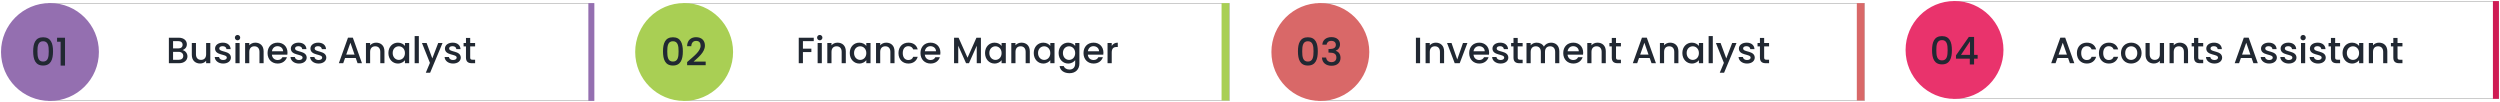 <svg width="1226" height="50" viewBox="0 0 1226 50" fill="none" xmlns="http://www.w3.org/2000/svg">
<g filter="url(#filter0_d_585_5589)">
<rect x="24" y="2" width="267" height="47" fill="white" shape-rendering="crispEdges"/>
<rect x="23.766" y="1.766" width="267.468" height="47.468" stroke="black" stroke-opacity="0.2" stroke-width="0.468" shape-rendering="crispEdges"/>
</g>
<path d="M89.872 27.418C89.872 28.624 89.026 29.326 87.64 29.326H84.868V25.42H87.568C88.936 25.42 89.872 26.176 89.872 27.418ZM89.548 21.964C89.548 23.116 88.738 23.746 87.406 23.746H84.868V20.164H87.406C88.738 20.164 89.548 20.83 89.548 21.964ZM91.924 27.634C91.924 26.14 90.844 24.808 89.512 24.574C90.718 24.142 91.636 23.224 91.636 21.712C91.636 19.948 90.232 18.49 87.586 18.49H82.816V31H87.82C90.376 31 91.924 29.542 91.924 27.634ZM103.136 21.082H101.084V26.608C101.084 28.426 100.094 29.362 98.582 29.362C97.088 29.362 96.098 28.426 96.098 26.608V21.082H94.064V26.914C94.064 29.686 95.828 31.144 98.15 31.144C99.32 31.144 100.436 30.658 101.084 29.812V31H103.136V21.082ZM113.241 28.228C113.133 24.646 107.535 25.762 107.535 23.764C107.535 23.098 108.111 22.648 109.209 22.648C110.325 22.648 110.991 23.242 111.063 24.106H113.115C113.007 22.126 111.531 20.92 109.281 20.92C106.941 20.92 105.465 22.198 105.465 23.782C105.465 27.418 111.225 26.302 111.225 28.246C111.225 28.93 110.595 29.434 109.407 29.434C108.273 29.434 107.499 28.768 107.427 27.958H105.303C105.393 29.758 107.067 31.162 109.443 31.162C111.783 31.162 113.241 29.902 113.241 28.228ZM115.458 31H117.51V21.082H115.458V31ZM116.502 19.768C117.222 19.768 117.798 19.192 117.798 18.454C117.798 17.716 117.222 17.14 116.502 17.14C115.764 17.14 115.188 17.716 115.188 18.454C115.188 19.192 115.764 19.768 116.502 19.768ZM127.242 31H129.276V25.15C129.276 22.378 127.53 20.92 125.208 20.92C124.02 20.92 122.922 21.406 122.256 22.216V21.082H120.204V31H122.256V25.456C122.256 23.638 123.246 22.702 124.758 22.702C126.252 22.702 127.242 23.638 127.242 25.456V31ZM136.07 22.648C137.6 22.648 138.806 23.62 138.842 25.15H133.352C133.568 23.584 134.684 22.648 136.07 22.648ZM140.714 28.048H138.5C138.122 28.822 137.42 29.434 136.16 29.434C134.648 29.434 133.478 28.444 133.334 26.806H140.912C140.966 26.464 140.984 26.14 140.984 25.798C140.984 22.882 138.986 20.92 136.16 20.92C133.226 20.92 131.21 22.918 131.21 26.032C131.21 29.146 133.316 31.162 136.16 31.162C138.59 31.162 140.156 29.776 140.714 28.048ZM150.401 28.228C150.293 24.646 144.695 25.762 144.695 23.764C144.695 23.098 145.271 22.648 146.369 22.648C147.485 22.648 148.151 23.242 148.223 24.106H150.275C150.167 22.126 148.691 20.92 146.441 20.92C144.101 20.92 142.625 22.198 142.625 23.782C142.625 27.418 148.385 26.302 148.385 28.246C148.385 28.93 147.755 29.434 146.567 29.434C145.433 29.434 144.659 28.768 144.587 27.958H142.463C142.553 29.758 144.227 31.162 146.603 31.162C148.943 31.162 150.401 29.902 150.401 28.228ZM160.017 28.228C159.909 24.646 154.311 25.762 154.311 23.764C154.311 23.098 154.887 22.648 155.985 22.648C157.101 22.648 157.767 23.242 157.839 24.106H159.891C159.783 22.126 158.307 20.92 156.057 20.92C153.717 20.92 152.241 22.198 152.241 23.782C152.241 27.418 158.001 26.302 158.001 28.246C158.001 28.93 157.371 29.434 156.183 29.434C155.049 29.434 154.275 28.768 154.203 27.958H152.079C152.169 29.758 153.843 31.162 156.219 31.162C158.559 31.162 160.017 29.902 160.017 28.228ZM175.352 31H177.512L173.03 18.472H170.654L166.172 31H168.314L169.214 28.444H174.452L175.352 31ZM173.876 26.77H169.79L171.842 20.956L173.876 26.77ZM186.498 31H188.532V25.15C188.532 22.378 186.786 20.92 184.464 20.92C183.276 20.92 182.178 21.406 181.512 22.216V21.082H179.46V31H181.512V25.456C181.512 23.638 182.502 22.702 184.014 22.702C185.508 22.702 186.498 23.638 186.498 25.456V31ZM190.466 25.996C190.466 29.056 192.536 31.162 195.11 31.162C196.766 31.162 197.954 30.37 198.584 29.524V31H200.654V21.082H198.584V22.522C197.972 21.712 196.82 20.92 195.146 20.92C192.536 20.92 190.466 22.936 190.466 25.996ZM198.584 26.032C198.584 28.174 197.126 29.38 195.578 29.38C194.048 29.38 192.572 28.138 192.572 25.996C192.572 23.854 194.048 22.702 195.578 22.702C197.126 22.702 198.584 23.908 198.584 26.032ZM203.349 31H205.401V17.68H203.349V31ZM212.001 28.642L209.211 21.082H206.925L210.831 30.838L208.815 35.662H210.939L217.023 21.082H214.899L212.001 28.642ZM225.97 28.228C225.862 24.646 220.264 25.762 220.264 23.764C220.264 23.098 220.84 22.648 221.938 22.648C223.054 22.648 223.72 23.242 223.792 24.106H225.844C225.736 22.126 224.26 20.92 222.01 20.92C219.67 20.92 218.194 22.198 218.194 23.782C218.194 27.418 223.954 26.302 223.954 28.246C223.954 28.93 223.324 29.434 222.136 29.434C221.002 29.434 220.228 28.768 220.156 27.958H218.032C218.122 29.758 219.796 31.162 222.172 31.162C224.512 31.162 225.97 29.902 225.97 28.228ZM228.511 28.246C228.511 30.262 229.609 31 231.373 31H232.993V29.29H231.733C230.869 29.29 230.581 28.984 230.581 28.246V22.756H232.993V21.082H230.581V18.616H228.511V21.082H227.341V22.756H228.511V28.246Z" fill="#212832"/>
<path d="M291 2H289V49H291V2Z" fill="#946FB0" stroke="#946FB0" stroke-width="0.937"/>
<circle cx="24.5" cy="25.5" r="23.5" fill="#946FB0" stroke="#946FB0"/>
<path d="M16.266 25.17C16.266 29.141 17.315 32.138 21.137 32.138C24.958 32.138 26.007 29.141 26.007 25.17C26.007 21.274 24.958 18.277 21.137 18.277C17.315 18.277 16.266 21.274 16.266 25.17ZM23.909 25.17C23.909 27.849 23.628 30.19 21.137 30.19C18.645 30.19 18.364 27.849 18.364 25.17C18.364 22.622 18.645 20.225 21.137 20.225C23.628 20.225 23.909 22.622 23.909 25.17ZM29.727 32.176H31.882V18.52H27.985V20.468H29.727V32.176Z" fill="#212832"/>
<g filter="url(#filter1_d_585_5589)">
<rect x="958" y="1" width="267" height="47" fill="white" shape-rendering="crispEdges"/>
<rect x="957.766" y="0.766" width="267.468" height="47.468" stroke="black" stroke-opacity="0.2" stroke-width="0.468" shape-rendering="crispEdges"/>
</g>
<path d="M1015.09 31H1017.25L1012.77 18.472H1010.39L1005.91 31H1008.05L1008.95 28.444H1014.19L1015.09 31ZM1013.61 26.77H1009.53L1011.58 20.956L1013.61 26.77ZM1018.51 26.032C1018.51 29.146 1020.53 31.162 1023.37 31.162C1025.8 31.162 1027.39 29.812 1027.94 27.868H1025.73C1025.35 28.894 1024.6 29.434 1023.37 29.434C1021.72 29.434 1020.62 28.21 1020.62 26.032C1020.62 23.872 1021.72 22.648 1023.37 22.648C1024.6 22.648 1025.39 23.26 1025.73 24.214H1027.94C1027.39 22.126 1025.8 20.92 1023.37 20.92C1020.53 20.92 1018.51 22.936 1018.51 26.032ZM1029.31 26.032C1029.31 29.146 1031.32 31.162 1034.17 31.162C1036.6 31.162 1038.18 29.812 1038.74 27.868H1036.52C1036.15 28.894 1035.39 29.434 1034.17 29.434C1032.51 29.434 1031.41 28.21 1031.41 26.032C1031.41 23.872 1032.51 22.648 1034.17 22.648C1035.39 22.648 1036.18 23.26 1036.52 24.214H1038.74C1038.18 22.126 1036.6 20.92 1034.17 20.92C1031.32 20.92 1029.31 22.936 1029.31 26.032ZM1050.23 26.032C1050.23 22.918 1048 20.92 1045.17 20.92C1042.35 20.92 1040.12 22.918 1040.12 26.032C1040.12 29.146 1042.26 31.162 1045.08 31.162C1047.93 31.162 1050.23 29.146 1050.23 26.032ZM1042.2 26.032C1042.2 23.782 1043.59 22.702 1045.14 22.702C1046.67 22.702 1048.13 23.782 1048.13 26.032C1048.13 28.282 1046.61 29.38 1045.08 29.38C1043.54 29.38 1042.2 28.282 1042.2 26.032ZM1061.24 21.082H1059.19V26.608C1059.19 28.426 1058.2 29.362 1056.69 29.362C1055.2 29.362 1054.21 28.426 1054.21 26.608V21.082H1052.17V26.914C1052.17 29.686 1053.94 31.144 1056.26 31.144C1057.43 31.144 1058.54 30.658 1059.19 29.812V31H1061.24V21.082ZM1070.99 31H1073.02V25.15C1073.02 22.378 1071.28 20.92 1068.95 20.92C1067.77 20.92 1066.67 21.406 1066 22.216V21.082H1063.95V31H1066V25.456C1066 23.638 1066.99 22.702 1068.5 22.702C1070 22.702 1070.99 23.638 1070.99 25.456V31ZM1075.96 28.246C1075.96 30.262 1077.06 31 1078.83 31H1080.45V29.29H1079.19C1078.32 29.29 1078.03 28.984 1078.03 28.246V22.756H1080.45V21.082H1078.03V18.616H1075.96V21.082H1074.79V22.756H1075.96V28.246ZM1089.74 28.228C1089.63 24.646 1084.03 25.762 1084.03 23.764C1084.03 23.098 1084.61 22.648 1085.7 22.648C1086.82 22.648 1087.49 23.242 1087.56 24.106H1089.61C1089.5 22.126 1088.03 20.92 1085.78 20.92C1083.44 20.92 1081.96 22.198 1081.96 23.782C1081.96 27.418 1087.72 26.302 1087.72 28.246C1087.72 28.93 1087.09 29.434 1085.9 29.434C1084.77 29.434 1083.99 28.768 1083.92 27.958H1081.8C1081.89 29.758 1083.56 31.162 1085.94 31.162C1088.28 31.162 1089.74 29.902 1089.74 28.228ZM1105.07 31H1107.23L1102.75 18.472H1100.37L1095.89 31H1098.03L1098.93 28.444H1104.17L1105.07 31ZM1103.59 26.77H1099.51L1101.56 20.956L1103.59 26.77ZM1116.58 28.228C1116.47 24.646 1110.87 25.762 1110.87 23.764C1110.87 23.098 1111.45 22.648 1112.55 22.648C1113.66 22.648 1114.33 23.242 1114.4 24.106H1116.45C1116.34 22.126 1114.87 20.92 1112.62 20.92C1110.28 20.92 1108.8 22.198 1108.8 23.782C1108.8 27.418 1114.56 26.302 1114.56 28.246C1114.56 28.93 1113.93 29.434 1112.74 29.434C1111.61 29.434 1110.84 28.768 1110.76 27.958H1108.64C1108.73 29.758 1110.4 31.162 1112.78 31.162C1115.12 31.162 1116.58 29.902 1116.58 28.228ZM1126.19 28.228C1126.08 24.646 1120.49 25.762 1120.49 23.764C1120.49 23.098 1121.06 22.648 1122.16 22.648C1123.28 22.648 1123.94 23.242 1124.01 24.106H1126.07C1125.96 22.126 1124.48 20.92 1122.23 20.92C1119.89 20.92 1118.42 22.198 1118.42 23.782C1118.42 27.418 1124.18 26.302 1124.18 28.246C1124.18 28.93 1123.55 29.434 1122.36 29.434C1121.22 29.434 1120.45 28.768 1120.38 27.958H1118.25C1118.34 29.758 1120.02 31.162 1122.39 31.162C1124.73 31.162 1126.19 29.902 1126.19 28.228ZM1128.41 31H1130.46V21.082H1128.41V31ZM1129.45 19.768C1130.17 19.768 1130.75 19.192 1130.75 18.454C1130.75 17.716 1130.17 17.14 1129.45 17.14C1128.72 17.14 1128.14 17.716 1128.14 18.454C1128.14 19.192 1128.72 19.768 1129.45 19.768ZM1140.55 28.228C1140.45 24.646 1134.85 25.762 1134.85 23.764C1134.85 23.098 1135.42 22.648 1136.52 22.648C1137.64 22.648 1138.3 23.242 1138.38 24.106H1140.43C1140.32 22.126 1138.84 20.92 1136.59 20.92C1134.25 20.92 1132.78 22.198 1132.78 23.782C1132.78 27.418 1138.54 26.302 1138.54 28.246C1138.54 28.93 1137.91 29.434 1136.72 29.434C1135.59 29.434 1134.81 28.768 1134.74 27.958H1132.62C1132.71 29.758 1134.38 31.162 1136.76 31.162C1139.1 31.162 1140.55 29.902 1140.55 28.228ZM1143.09 28.246C1143.09 30.262 1144.19 31 1145.96 31H1147.58V29.29H1146.32C1145.45 29.29 1145.16 28.984 1145.16 28.246V22.756H1147.58V21.082H1145.16V18.616H1143.09V21.082H1141.92V22.756H1143.09V28.246ZM1148.78 25.996C1148.78 29.056 1150.85 31.162 1153.43 31.162C1155.08 31.162 1156.27 30.37 1156.9 29.524V31H1158.97V21.082H1156.9V22.522C1156.29 21.712 1155.14 20.92 1153.46 20.92C1150.85 20.92 1148.78 22.936 1148.78 25.996ZM1156.9 26.032C1156.9 28.174 1155.44 29.38 1153.9 29.38C1152.37 29.38 1150.89 28.138 1150.89 25.996C1150.89 23.854 1152.37 22.702 1153.9 22.702C1155.44 22.702 1156.9 23.908 1156.9 26.032ZM1168.71 31H1170.74V25.15C1170.74 22.378 1168.99 20.92 1166.67 20.92C1165.48 20.92 1164.39 21.406 1163.72 22.216V21.082H1161.67V31H1163.72V25.456C1163.72 23.638 1164.71 22.702 1166.22 22.702C1167.72 22.702 1168.71 23.638 1168.71 25.456V31ZM1173.68 28.246C1173.68 30.262 1174.78 31 1176.54 31H1178.16V29.29H1176.9C1176.04 29.29 1175.75 28.984 1175.75 28.246V22.756H1178.16V21.082H1175.75V18.616H1173.68V21.082H1172.51V22.756H1173.68V28.246Z" fill="#212832"/>
<path d="M1225 1H1223V48H1225V1Z" fill="#CF1C54" stroke="#CF1C54" stroke-width="0.937"/>
<circle cx="958.5" cy="24.5" r="23.5" fill="#E9336C" stroke="#E9336C"/>
<path d="M947.474 24.605C947.474 28.577 948.523 31.574 952.344 31.574C956.165 31.574 957.214 28.577 957.214 24.605C957.214 20.709 956.165 17.712 952.344 17.712C948.523 17.712 947.474 20.709 947.474 24.605ZM955.116 24.605C955.116 27.284 954.835 29.626 952.344 29.626C949.853 29.626 949.572 27.284 949.572 24.605C949.572 22.058 949.853 19.66 952.344 19.66C954.835 19.66 955.116 22.058 955.116 24.605ZM965.993 31.611H968.091V28.764H969.833V26.91H968.091V18.124H965.506L959.212 27.153V28.764H965.993V31.611ZM961.666 26.91L966.086 20.297V26.91H961.666Z" fill="#212832"/>
<g filter="url(#filter2_d_585_5589)">
<rect x="335.527" y="2" width="267" height="47" fill="white" shape-rendering="crispEdges"/>
<rect x="335.293" y="1.766" width="267.468" height="47.468" stroke="black" stroke-opacity="0.2" stroke-width="0.468" shape-rendering="crispEdges"/>
</g>
<path d="M602.337 2H599.527V48.83H602.337V2Z" fill="#A9CF54" stroke="#A9CF54" stroke-width="0.937"/>
<path d="M391.705 31H393.757V25.528H397.897V23.854H393.757V20.164H399.067V18.49H391.705V31ZM400.969 31H403.021V21.082H400.969V31ZM402.013 19.768C402.733 19.768 403.309 19.192 403.309 18.454C403.309 17.716 402.733 17.14 402.013 17.14C401.275 17.14 400.699 17.716 400.699 18.454C400.699 19.192 401.275 19.768 402.013 19.768ZM412.753 31H414.787V25.15C414.787 22.378 413.041 20.92 410.719 20.92C409.531 20.92 408.433 21.406 407.767 22.216V21.082H405.715V31H407.767V25.456C407.767 23.638 408.757 22.702 410.269 22.702C411.763 22.702 412.753 23.638 412.753 25.456V31ZM416.721 25.996C416.721 29.056 418.791 31.162 421.365 31.162C423.021 31.162 424.209 30.37 424.839 29.524V31H426.909V21.082H424.839V22.522C424.227 21.712 423.075 20.92 421.401 20.92C418.791 20.92 416.721 22.936 416.721 25.996ZM424.839 26.032C424.839 28.174 423.381 29.38 421.833 29.38C420.303 29.38 418.827 28.138 418.827 25.996C418.827 23.854 420.303 22.702 421.833 22.702C423.381 22.702 424.839 23.908 424.839 26.032ZM436.642 31H438.676V25.15C438.676 22.378 436.93 20.92 434.608 20.92C433.42 20.92 432.322 21.406 431.656 22.216V21.082H429.604V31H431.656V25.456C431.656 23.638 432.646 22.702 434.158 22.702C435.652 22.702 436.642 23.638 436.642 25.456V31ZM440.609 26.032C440.609 29.146 442.625 31.162 445.469 31.162C447.899 31.162 449.483 29.812 450.041 27.868H447.827C447.449 28.894 446.693 29.434 445.469 29.434C443.813 29.434 442.715 28.21 442.715 26.032C442.715 23.872 443.813 22.648 445.469 22.648C446.693 22.648 447.485 23.26 447.827 24.214H450.041C449.483 22.126 447.899 20.92 445.469 20.92C442.625 20.92 440.609 22.936 440.609 26.032ZM456.262 22.648C457.792 22.648 458.998 23.62 459.034 25.15H453.544C453.76 23.584 454.876 22.648 456.262 22.648ZM460.906 28.048H458.692C458.314 28.822 457.612 29.434 456.352 29.434C454.84 29.434 453.67 28.444 453.526 26.806H461.104C461.158 26.464 461.176 26.14 461.176 25.798C461.176 22.882 459.178 20.92 456.352 20.92C453.418 20.92 451.402 22.918 451.402 26.032C451.402 29.146 453.508 31.162 456.352 31.162C458.782 31.162 460.348 29.776 460.906 28.048ZM467.871 31H469.923V22.432L473.757 31H475.179L478.995 22.432V31H481.047V18.49H478.851L474.477 28.3L470.085 18.49H467.871V31ZM483.061 25.996C483.061 29.056 485.131 31.162 487.705 31.162C489.361 31.162 490.549 30.37 491.179 29.524V31H493.249V21.082H491.179V22.522C490.567 21.712 489.415 20.92 487.741 20.92C485.131 20.92 483.061 22.936 483.061 25.996ZM491.179 26.032C491.179 28.174 489.721 29.38 488.173 29.38C486.643 29.38 485.167 28.138 485.167 25.996C485.167 23.854 486.643 22.702 488.173 22.702C489.721 22.702 491.179 23.908 491.179 26.032ZM502.982 31H505.016V25.15C505.016 22.378 503.27 20.92 500.948 20.92C499.76 20.92 498.662 21.406 497.996 22.216V21.082H495.944V31H497.996V25.456C497.996 23.638 498.986 22.702 500.498 22.702C501.992 22.702 502.982 23.638 502.982 25.456V31ZM506.949 25.996C506.949 29.056 509.019 31.162 511.593 31.162C513.249 31.162 514.437 30.37 515.067 29.524V31H517.137V21.082H515.067V22.522C514.455 21.712 513.303 20.92 511.629 20.92C509.019 20.92 506.949 22.936 506.949 25.996ZM515.067 26.032C515.067 28.174 513.609 29.38 512.061 29.38C510.531 29.38 509.055 28.138 509.055 25.996C509.055 23.854 510.531 22.702 512.061 22.702C513.609 22.702 515.067 23.908 515.067 26.032ZM519.148 25.996C519.148 29.056 521.218 31.162 523.828 31.162C525.448 31.162 526.636 30.352 527.266 29.506V31.162C527.266 33.142 526.078 34.114 524.494 34.114C523.072 34.114 521.974 33.412 521.668 32.386H519.634C519.886 34.582 521.848 35.896 524.494 35.896C527.59 35.896 529.336 33.862 529.336 31.162V21.082H527.266V22.522C526.654 21.676 525.448 20.92 523.828 20.92C521.218 20.92 519.148 22.936 519.148 25.996ZM527.266 26.032C527.266 28.174 525.808 29.38 524.26 29.38C522.73 29.38 521.254 28.138 521.254 25.996C521.254 23.854 522.73 22.702 524.26 22.702C525.808 22.702 527.266 23.908 527.266 26.032ZM536.208 22.648C537.738 22.648 538.944 23.62 538.98 25.15H533.49C533.706 23.584 534.822 22.648 536.208 22.648ZM540.852 28.048H538.638C538.26 28.822 537.558 29.434 536.298 29.434C534.786 29.434 533.616 28.444 533.472 26.806H541.05C541.104 26.464 541.122 26.14 541.122 25.798C541.122 22.882 539.124 20.92 536.298 20.92C533.364 20.92 531.348 22.918 531.348 26.032C531.348 29.146 533.454 31.162 536.298 31.162C538.728 31.162 540.294 29.776 540.852 28.048ZM545.193 25.78C545.193 23.674 546.129 23.044 547.641 23.044H548.163V20.92C546.759 20.92 545.769 21.532 545.193 22.522V21.082H543.141V31H545.193V25.78Z" fill="#212832"/>
<circle cx="335.5" cy="25.5" r="23.5" fill="#A9CF54" stroke="#A9CF54"/>
<path d="M325.132 25.17C325.132 29.141 326.181 32.138 330.003 32.138C333.824 32.138 334.873 29.141 334.873 25.17C334.873 21.274 333.824 18.277 330.003 18.277C326.181 18.277 325.132 21.274 325.132 25.17ZM332.775 25.17C332.775 27.849 332.494 30.19 330.003 30.19C327.511 30.19 327.23 27.849 327.23 25.17C327.23 22.622 327.511 20.225 330.003 20.225C332.494 20.225 332.775 22.622 332.775 25.17ZM336.964 31.988H346.068V30.209H340.13C342.321 28.205 345.693 25.676 345.693 22.36C345.693 19.906 344.12 18.239 341.347 18.239C338.931 18.239 337.02 19.681 336.945 22.641H339.006C339.062 21.105 339.867 20.056 341.366 20.056C342.958 20.056 343.576 21.03 343.576 22.454C343.576 25.133 340.186 27.605 336.964 30.434V31.988Z" fill="#212832"/>
<g filter="url(#filter3_d_585_5589)">
<rect x="647.055" y="2" width="267" height="47" fill="white" shape-rendering="crispEdges"/>
<rect x="646.821" y="1.766" width="267.468" height="47.468" stroke="black" stroke-opacity="0.2" stroke-width="0.468" shape-rendering="crispEdges"/>
</g>
<path d="M913.864 2H911.055V48.83H913.864V2Z" fill="#D96868" stroke="#D96868" stroke-width="0.937"/>
<path d="M694.366 31H696.418V18.49H694.366V31ZM706.15 31H708.184V25.15C708.184 22.378 706.438 20.92 704.116 20.92C702.928 20.92 701.83 21.406 701.164 22.216V21.082H699.112V31H701.164V25.456C701.164 23.638 702.154 22.702 703.666 22.702C705.16 22.702 706.15 23.638 706.15 25.456V31ZM709.631 21.082L713.393 31H715.841L719.621 21.082H717.443L714.635 29.164L711.827 21.082H709.631ZM725.348 22.648C726.878 22.648 728.084 23.62 728.12 25.15H722.63C722.846 23.584 723.962 22.648 725.348 22.648ZM729.992 28.048H727.778C727.4 28.822 726.698 29.434 725.438 29.434C723.926 29.434 722.756 28.444 722.612 26.806H730.19C730.244 26.464 730.262 26.14 730.262 25.798C730.262 22.882 728.264 20.92 725.438 20.92C722.504 20.92 720.488 22.918 720.488 26.032C720.488 29.146 722.594 31.162 725.438 31.162C727.868 31.162 729.434 29.776 729.992 28.048ZM739.68 28.228C739.572 24.646 733.974 25.762 733.974 23.764C733.974 23.098 734.55 22.648 735.648 22.648C736.764 22.648 737.43 23.242 737.502 24.106H739.554C739.446 22.126 737.97 20.92 735.72 20.92C733.38 20.92 731.904 22.198 731.904 23.782C731.904 27.418 737.664 26.302 737.664 28.246C737.664 28.93 737.034 29.434 735.846 29.434C734.712 29.434 733.938 28.768 733.866 27.958H731.742C731.832 29.758 733.506 31.162 735.882 31.162C738.222 31.162 739.68 29.902 739.68 28.228ZM742.221 28.246C742.221 30.262 743.319 31 745.083 31H746.703V29.29H745.443C744.579 29.29 744.291 28.984 744.291 28.246V22.756H746.703V21.082H744.291V18.616H742.221V21.082H741.051V22.756H742.221V28.246ZM762.652 31H764.686V25.15C764.686 22.378 762.922 20.92 760.6 20.92C759.16 20.92 757.756 21.676 757.144 22.882C756.46 21.586 755.146 20.92 753.58 20.92C752.392 20.92 751.312 21.406 750.646 22.216V21.082H748.594V31H750.646V25.456C750.646 23.638 751.636 22.702 753.148 22.702C754.642 22.702 755.632 23.638 755.632 25.456V31H757.666V25.456C757.666 23.638 758.656 22.702 760.168 22.702C761.662 22.702 762.652 23.638 762.652 25.456V31ZM771.473 22.648C773.003 22.648 774.209 23.62 774.245 25.15H768.755C768.971 23.584 770.087 22.648 771.473 22.648ZM776.117 28.048H773.903C773.525 28.822 772.823 29.434 771.563 29.434C770.051 29.434 768.881 28.444 768.737 26.806H776.315C776.369 26.464 776.387 26.14 776.387 25.798C776.387 22.882 774.389 20.92 771.563 20.92C768.629 20.92 766.613 22.918 766.613 26.032C766.613 29.146 768.719 31.162 771.563 31.162C773.993 31.162 775.559 29.776 776.117 28.048ZM785.445 31H787.479V25.15C787.479 22.378 785.733 20.92 783.411 20.92C782.223 20.92 781.125 21.406 780.459 22.216V21.082H778.407V31H780.459V25.456C780.459 23.638 781.449 22.702 782.961 22.702C784.455 22.702 785.445 23.638 785.445 25.456V31ZM790.42 28.246C790.42 30.262 791.518 31 793.282 31H794.902V29.29H793.642C792.778 29.29 792.49 28.984 792.49 28.246V22.756H794.902V21.082H792.49V18.616H790.42V21.082H789.25V22.756H790.42V28.246ZM809.911 31H812.071L807.589 18.472H805.213L800.731 31H802.873L803.773 28.444H809.011L809.911 31ZM808.435 26.77H804.349L806.401 20.956L808.435 26.77ZM821.058 31H823.092V25.15C823.092 22.378 821.346 20.92 819.024 20.92C817.836 20.92 816.738 21.406 816.072 22.216V21.082H814.02V31H816.072V25.456C816.072 23.638 817.062 22.702 818.574 22.702C820.068 22.702 821.058 23.638 821.058 25.456V31ZM825.025 25.996C825.025 29.056 827.095 31.162 829.669 31.162C831.325 31.162 832.513 30.37 833.143 29.524V31H835.213V21.082H833.143V22.522C832.531 21.712 831.379 20.92 829.705 20.92C827.095 20.92 825.025 22.936 825.025 25.996ZM833.143 26.032C833.143 28.174 831.685 29.38 830.137 29.38C828.607 29.38 827.131 28.138 827.131 25.996C827.131 23.854 828.607 22.702 830.137 22.702C831.685 22.702 833.143 23.908 833.143 26.032ZM837.909 31H839.961V17.68H837.909V31ZM846.561 28.642L843.771 21.082H841.485L845.391 30.838L843.375 35.662H845.499L851.583 21.082H849.459L846.561 28.642ZM860.529 28.228C860.421 24.646 854.823 25.762 854.823 23.764C854.823 23.098 855.399 22.648 856.497 22.648C857.613 22.648 858.279 23.242 858.351 24.106H860.403C860.295 22.126 858.819 20.92 856.569 20.92C854.229 20.92 852.753 22.198 852.753 23.782C852.753 27.418 858.513 26.302 858.513 28.246C858.513 28.93 857.883 29.434 856.695 29.434C855.561 29.434 854.787 28.768 854.715 27.958H852.591C852.681 29.758 854.355 31.162 856.731 31.162C859.071 31.162 860.529 29.902 860.529 28.228ZM863.07 28.246C863.07 30.262 864.168 31 865.932 31H867.552V29.29H866.292C865.428 29.29 865.14 28.984 865.14 28.246V22.756H867.552V21.082H865.14V18.616H863.07V21.082H861.9V22.756H863.07V28.246Z" fill="#212832"/>
<circle cx="647.5" cy="25.5" r="23.5" fill="#D96868" stroke="#D96868"/>
<path d="M636.509 25.17C636.509 29.141 637.558 32.138 641.379 32.138C645.2 32.138 646.249 29.141 646.249 25.17C646.249 21.274 645.2 18.277 641.379 18.277C637.558 18.277 636.509 21.274 636.509 25.17ZM644.151 25.17C644.151 27.849 643.87 30.19 641.379 30.19C638.888 30.19 638.607 27.849 638.607 25.17C638.607 22.622 638.888 20.225 641.379 20.225C643.87 20.225 644.151 22.622 644.151 25.17ZM648.471 21.892H650.551C650.682 20.936 651.375 20.037 652.873 20.037C654.334 20.037 655.102 20.824 655.102 22.004C655.102 23.465 653.922 24.027 651.993 24.046H651.487V25.807H651.974C654.203 25.807 655.365 26.425 655.365 28.223C655.365 29.497 654.578 30.471 652.986 30.471C651.375 30.471 650.438 29.497 650.345 28.223H648.284C648.415 30.902 650.419 32.251 653.004 32.251C655.852 32.251 657.388 30.602 657.388 28.429C657.388 26.537 656.47 25.357 655.046 24.927V24.852C656.114 24.496 657.144 23.39 657.144 21.761C657.144 19.775 655.664 18.202 652.948 18.202C650.457 18.202 648.621 19.532 648.471 21.892Z" fill="#212832"/>
<defs>
<filter id="filter0_d_585_5589" x="23.531" y="1.532" width="267.938" height="47.937" filterUnits="userSpaceOnUse" color-interpolation-filters="sRGB">
<feFlood flood-opacity="0" result="BackgroundImageFix"/>
<feColorMatrix in="SourceAlpha" type="matrix" values="0 0 0 0 0 0 0 0 0 0 0 0 0 0 0 0 0 0 127 0" result="hardAlpha"/>
<feOffset/>
<feComposite in2="hardAlpha" operator="out"/>
<feColorMatrix type="matrix" values="0 0 0 0 0 0 0 0 0 0 0 0 0 0 0 0 0 0 0.1 0"/>
<feBlend mode="normal" in2="BackgroundImageFix" result="effect1_dropShadow_585_5589"/>
<feBlend mode="normal" in="SourceGraphic" in2="effect1_dropShadow_585_5589" result="shape"/>
</filter>
<filter id="filter1_d_585_5589" x="957.531" y="0.532" width="267.938" height="47.937" filterUnits="userSpaceOnUse" color-interpolation-filters="sRGB">
<feFlood flood-opacity="0" result="BackgroundImageFix"/>
<feColorMatrix in="SourceAlpha" type="matrix" values="0 0 0 0 0 0 0 0 0 0 0 0 0 0 0 0 0 0 127 0" result="hardAlpha"/>
<feOffset/>
<feComposite in2="hardAlpha" operator="out"/>
<feColorMatrix type="matrix" values="0 0 0 0 0 0 0 0 0 0 0 0 0 0 0 0 0 0 0.1 0"/>
<feBlend mode="normal" in2="BackgroundImageFix" result="effect1_dropShadow_585_5589"/>
<feBlend mode="normal" in="SourceGraphic" in2="effect1_dropShadow_585_5589" result="shape"/>
</filter>
<filter id="filter2_d_585_5589" x="335.059" y="1.532" width="267.938" height="47.937" filterUnits="userSpaceOnUse" color-interpolation-filters="sRGB">
<feFlood flood-opacity="0" result="BackgroundImageFix"/>
<feColorMatrix in="SourceAlpha" type="matrix" values="0 0 0 0 0 0 0 0 0 0 0 0 0 0 0 0 0 0 127 0" result="hardAlpha"/>
<feOffset/>
<feComposite in2="hardAlpha" operator="out"/>
<feColorMatrix type="matrix" values="0 0 0 0 0 0 0 0 0 0 0 0 0 0 0 0 0 0 0.1 0"/>
<feBlend mode="normal" in2="BackgroundImageFix" result="effect1_dropShadow_585_5589"/>
<feBlend mode="normal" in="SourceGraphic" in2="effect1_dropShadow_585_5589" result="shape"/>
</filter>
<filter id="filter3_d_585_5589" x="646.586" y="1.532" width="267.938" height="47.937" filterUnits="userSpaceOnUse" color-interpolation-filters="sRGB">
<feFlood flood-opacity="0" result="BackgroundImageFix"/>
<feColorMatrix in="SourceAlpha" type="matrix" values="0 0 0 0 0 0 0 0 0 0 0 0 0 0 0 0 0 0 127 0" result="hardAlpha"/>
<feOffset/>
<feComposite in2="hardAlpha" operator="out"/>
<feColorMatrix type="matrix" values="0 0 0 0 0 0 0 0 0 0 0 0 0 0 0 0 0 0 0.1 0"/>
<feBlend mode="normal" in2="BackgroundImageFix" result="effect1_dropShadow_585_5589"/>
<feBlend mode="normal" in="SourceGraphic" in2="effect1_dropShadow_585_5589" result="shape"/>
</filter>
</defs>
</svg>
